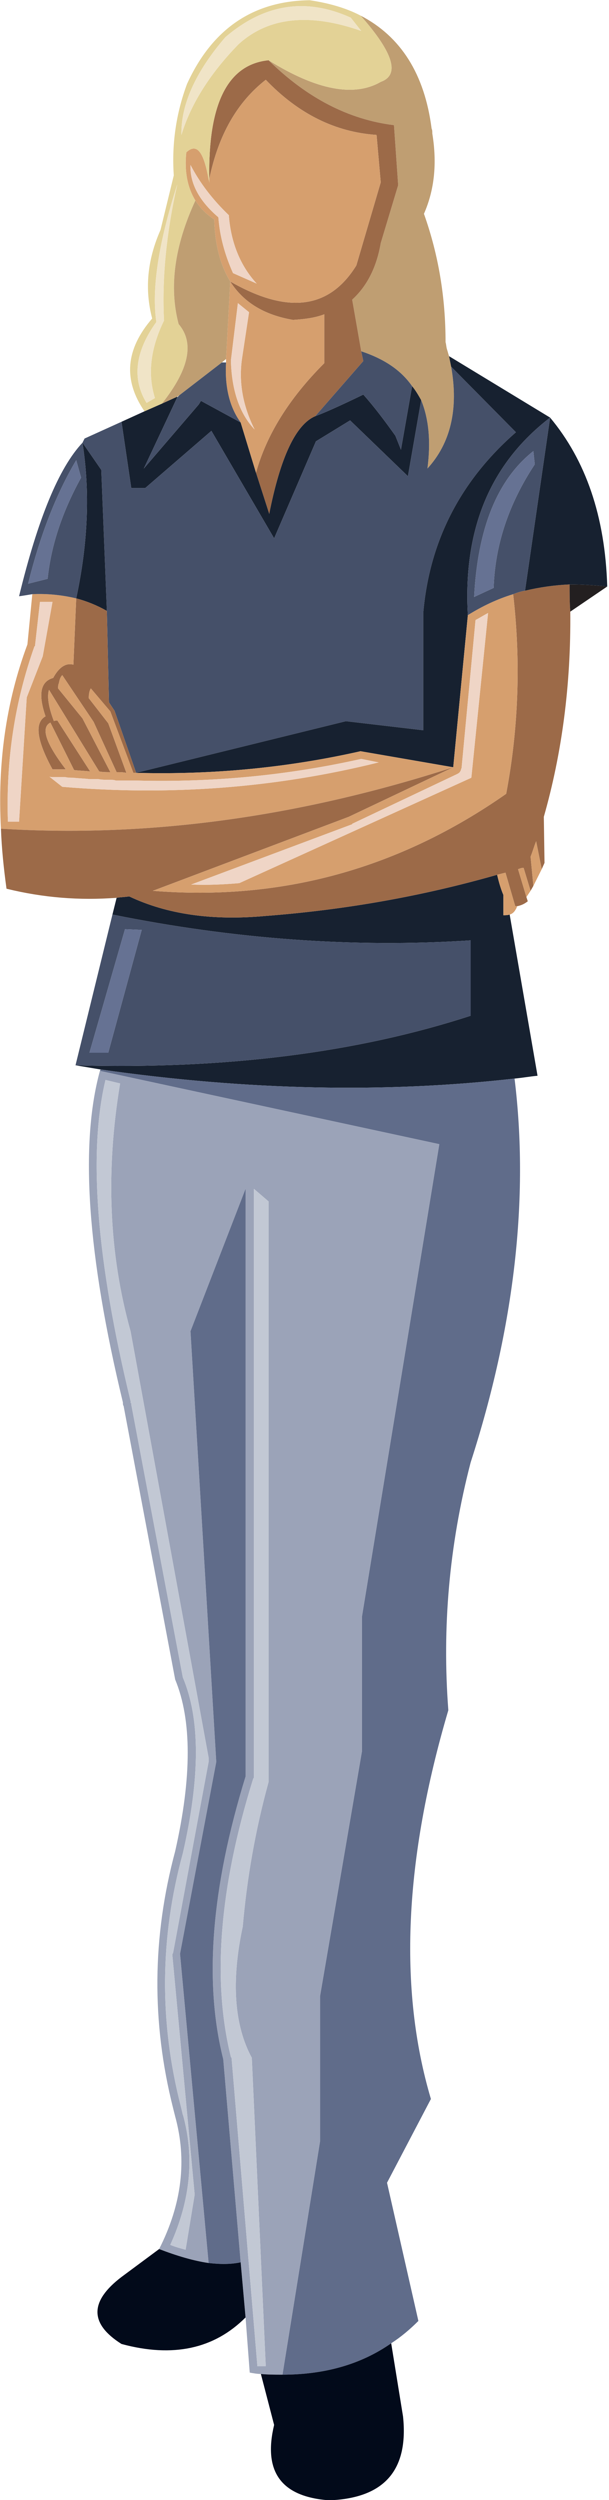<?xml version="1.0" encoding="UTF-8" standalone="no"?>
<!DOCTYPE svg PUBLIC "-//W3C//DTD SVG 1.1//EN" "http://www.w3.org/Graphics/SVG/1.1/DTD/svg11.dtd">
<svg width="100%" height="100%" viewBox="0 0 182 746" version="1.1" xmlns="http://www.w3.org/2000/svg" xmlns:xlink="http://www.w3.org/1999/xlink" xml:space="preserve" xmlns:serif="http://www.serif.com/" style="fill-rule:evenodd;clip-rule:evenodd;stroke-linejoin:round;stroke-miterlimit:1.414;">
    <g transform="matrix(1,0,0,1,-682.834,-840.425)">
        <g transform="matrix(4.167,0,0,4.167,0,0)">
            <path d="M194.872,211.248C194.872,211.097 194.872,210.998 194.822,210.898C194.322,207 192.623,204.3 189.724,202.801C192.073,205.45 192.573,207.049 191.173,207.549C189.274,208.649 186.575,208.149 183.127,206C185.875,208.699 188.875,210.248 192.123,210.648L192.423,214.946L191.173,219.094C190.874,220.843 190.174,222.193 189.125,223.143L189.774,226.841C191.423,227.391 192.623,228.191 193.423,229.34C193.672,229.64 193.873,229.99 194.072,230.34C194.622,231.689 194.772,233.289 194.522,235.238C196.171,233.439 196.771,230.99 196.222,227.941C196.171,227.691 196.122,227.441 196.072,227.191C196.021,227.042 195.972,226.841 195.922,226.691C195.872,226.542 195.872,226.341 195.822,226.192C195.822,222.993 195.322,219.944 194.272,216.996C195.022,215.295 195.222,213.397 194.872,211.248Z" style="fill:rgb(191,158,114);fill-rule:nonzero;"/>
        </g>
        <g transform="matrix(4.167,0,0,4.167,0,0)">
            <path d="M191.173,219.094L192.423,214.946L192.123,210.648C188.875,210.248 185.875,208.699 183.127,206C180.178,206.299 178.778,209.148 178.878,214.497C179.528,211.347 180.878,208.999 182.927,207.399C185.276,209.848 187.925,211.148 190.874,211.347L191.173,214.747L189.424,220.694C187.475,223.842 184.476,224.192 180.378,221.843C181.328,223.342 182.827,224.243 184.876,224.592C185.726,224.543 186.476,224.442 187.125,224.192L187.125,227.691C184.576,230.24 182.977,232.839 182.227,235.538L183.177,238.487C183.977,234.438 185.076,232.089 186.476,231.49L189.924,227.541L189.774,226.841L189.125,223.143C190.174,222.193 190.874,220.843 191.173,219.094Z" style="fill:rgb(156,106,72);fill-rule:nonzero;"/>
        </g>
        <g transform="matrix(4.167,0,0,4.167,0,0)">
            <path d="M194.072,230.34C193.873,229.99 193.672,229.64 193.423,229.34L192.623,233.888L192.223,232.889C191.474,231.839 190.724,230.839 189.924,229.94C188.175,230.79 187.025,231.29 186.476,231.49C185.076,232.089 183.977,234.438 183.177,238.487L182.227,235.538L181.127,231.939L178.279,230.39L178.129,230.64L174.18,235.238L176.58,230.14L176.58,230.09L175.48,230.589L174.23,231.139L172.581,231.889L173.281,236.637L174.28,236.637L179.028,232.539L183.527,240.236L186.525,233.289L188.975,231.79L193.123,235.788L194.072,230.34Z" style="fill:rgb(23,33,48);fill-rule:nonzero;"/>
        </g>
        <g transform="matrix(4.167,0,0,4.167,0,0)">
            <path d="M192.223,232.889L192.623,233.888L193.423,229.34C192.623,228.191 191.423,227.391 189.774,226.841L189.924,227.541L186.476,231.49C187.025,231.29 188.175,230.79 189.924,229.94C190.724,230.839 191.474,231.839 192.223,232.889Z" style="fill:rgb(69,80,105);fill-rule:nonzero;"/>
        </g>
        <g transform="matrix(4.167,0,0,4.167,0,0)">
            <path d="M194.072,230.34L193.123,235.788L188.975,231.79L186.525,233.289L183.527,240.236L179.028,232.539L174.28,236.637L173.281,236.637L172.581,231.889L169.932,233.088L169.782,233.388L171.132,235.337L171.531,245.434L171.682,251.981L172.081,252.581L173.631,257.029L188.675,253.331L194.222,253.98L194.222,245.584C194.672,240.386 196.921,236.087 200.87,232.639L196.222,227.941C196.771,230.99 196.171,233.439 194.522,235.238C194.772,233.289 194.622,231.689 194.072,230.34Z" style="fill:rgb(69,80,105);fill-rule:nonzero;"/>
        </g>
        <g transform="matrix(4.167,0,0,4.167,0,0)">
            <path d="M196.072,227.191C196.122,227.441 196.171,227.691 196.222,227.941L200.87,232.639C196.921,236.087 194.672,240.386 194.222,245.584L194.222,253.98L188.675,253.331L173.63,257.029C179.278,257.179 184.626,256.629 189.724,255.48L196.372,256.629L197.421,245.734C197.071,239.586 199.021,234.888 203.319,231.589L196.072,227.191Z" style="fill:rgb(23,33,48);fill-rule:nonzero;"/>
        </g>
        <g transform="matrix(4.167,0,0,4.167,0,0)">
            <path d="M180.578,221.244C179.978,219.894 179.628,218.594 179.528,217.245C178.179,216.095 177.479,214.846 177.529,213.497C178.179,214.747 179.079,215.946 180.278,217.095C180.428,219.094 181.127,220.744 182.277,221.994L180.578,221.244ZM190.874,211.347C187.925,211.148 185.276,209.848 182.927,207.399C180.878,208.999 179.528,211.347 178.878,214.497C178.878,214.596 178.878,214.696 178.878,214.846C178.878,214.747 178.878,214.646 178.829,214.546C178.479,212.547 177.979,211.897 177.229,212.597C177.079,213.997 177.329,215.146 177.879,216.045C178.229,216.595 178.679,217.045 179.229,217.395C179.278,219.245 179.678,220.694 180.378,221.843C184.476,224.192 187.475,223.842 189.424,220.694L191.173,214.747L190.874,211.347Z" style="fill:rgb(214,159,110);fill-rule:nonzero;"/>
        </g>
        <g transform="matrix(4.167,0,0,4.167,0,0)">
            <path d="M179.528,217.245C179.628,218.594 179.978,219.894 180.578,221.244L182.277,221.994C181.127,220.744 180.428,219.094 180.278,217.095C179.079,215.946 178.179,214.747 177.529,213.497C177.479,214.846 178.179,216.095 179.528,217.245Z" style="fill:rgb(239,213,198);fill-rule:nonzero;"/>
        </g>
        <g transform="matrix(4.167,0,0,4.167,0,0)">
            <path d="M175.08,224.742C174.73,222.393 175.23,219.094 176.58,214.896C175.78,218.445 175.48,221.693 175.63,224.642C174.68,226.591 174.43,228.441 174.98,230.19L174.38,230.54C173.331,228.84 173.531,226.891 175.08,224.742ZM189.024,202.951L189.774,203.901C186.076,202.601 183.127,202.901 180.978,204.85C178.878,207 177.529,209.199 176.879,211.347C176.829,209.199 177.879,206.849 180.028,204.35C182.827,201.952 185.826,201.502 189.024,202.951ZM189.724,202.801C188.675,202.252 187.425,201.901 186.076,201.702C182.027,201.752 179.079,203.751 177.279,207.699C176.479,209.848 176.18,212.047 176.33,214.247L175.38,218.145C174.43,220.294 174.23,222.393 174.78,224.493C172.881,226.691 172.681,228.89 174.23,231.139L175.48,230.589C177.429,228.141 177.829,226.242 176.679,224.892C175.979,222.243 176.379,219.295 177.879,216.045C177.329,215.146 177.079,213.997 177.229,212.597C177.979,211.897 178.479,212.547 178.829,214.546C178.878,214.646 178.878,214.747 178.878,214.846C178.878,214.696 178.878,214.596 178.878,214.497C178.778,209.148 180.178,206.299 183.127,206C186.575,208.149 189.274,208.649 191.173,207.549C192.573,207.049 192.073,205.45 189.724,202.801Z" style="fill:rgb(227,210,150);fill-rule:nonzero;"/>
        </g>
        <g transform="matrix(4.167,0,0,4.167,0,0)">
            <path d="M189.774,203.901L189.024,202.951C185.826,201.502 182.827,201.952 180.028,204.35C177.879,206.849 176.829,209.199 176.879,211.347C177.529,209.199 178.878,207 180.978,204.85C183.127,202.901 186.076,202.601 189.774,203.901Z" style="fill:rgb(240,228,199);fill-rule:nonzero;"/>
        </g>
        <g transform="matrix(4.167,0,0,4.167,0,0)">
            <path d="M176.58,214.896C175.23,219.094 174.73,222.393 175.08,224.742C173.531,226.891 173.331,228.84 174.38,230.54L174.98,230.19C174.43,228.441 174.68,226.591 175.63,224.642C175.48,221.693 175.78,218.445 176.58,214.896Z" style="fill:rgb(240,228,199);fill-rule:nonzero;"/>
        </g>
        <g transform="matrix(4.167,0,0,4.167,0,0)">
            <path d="M181.228,227.341C180.978,229.041 181.277,230.74 182.127,232.439C181.078,231.339 180.478,229.69 180.428,227.491L180.928,223.393L181.728,224.043L181.228,227.341ZM187.125,224.192C186.476,224.442 185.726,224.543 184.876,224.592C182.827,224.243 181.328,223.342 180.378,221.843L180.078,227.391C180.078,227.441 180.078,227.541 180.078,227.641C179.978,229.39 180.328,230.839 181.127,231.939L182.227,235.538C182.977,232.839 184.576,230.24 187.125,227.691L187.125,224.192Z" style="fill:rgb(214,159,110);fill-rule:nonzero;"/>
        </g>
        <g transform="matrix(4.167,0,0,4.167,0,0)">
            <path d="M182.127,232.439C181.277,230.74 180.978,229.041 181.228,227.341L181.728,224.043L180.928,223.393L180.428,227.491C180.478,229.69 181.078,231.339 182.127,232.439Z" style="fill:rgb(239,213,198);fill-rule:nonzero;"/>
        </g>
        <g transform="matrix(4.167,0,0,4.167,0,0)">
            <path d="M179.229,217.395C178.679,217.045 178.229,216.595 177.879,216.045C176.379,219.295 175.979,222.243 176.679,224.892C177.829,226.242 177.429,228.141 175.48,230.589L176.58,230.09L176.729,229.99L179.778,227.641L180.078,227.391L180.378,221.843C179.678,220.694 179.278,219.245 179.229,217.395Z" style="fill:rgb(191,158,114);fill-rule:nonzero;"/>
        </g>
        <g transform="matrix(4.167,0,0,4.167,0,0)">
            <path d="M180.078,227.641L179.778,227.641L176.729,229.99L176.58,230.14L174.18,235.238L178.129,230.64L178.279,230.39L181.127,231.939C180.328,230.839 179.978,229.39 180.078,227.641Z" style="fill:rgb(69,80,105);fill-rule:nonzero;"/>
        </g>
        <g transform="matrix(4.167,0,0,4.167,0,0)">
            <path d="M171.131,235.337L169.782,233.388C170.332,236.887 170.182,240.586 169.333,244.535C170.082,244.734 170.832,245.034 171.531,245.434L171.131,235.337Z" style="fill:rgb(23,33,48);fill-rule:nonzero;"/>
        </g>
        <g transform="matrix(4.167,0,0,4.167,0,0)">
            <path d="M172.081,252.581L171.681,251.981L171.531,245.434C170.832,245.034 170.082,244.734 169.333,244.535L169.132,249.283C168.583,249.132 168.083,249.482 167.683,250.232C166.783,250.482 166.583,251.381 167.133,252.981C166.333,253.43 166.483,254.68 167.633,256.779L168.583,256.779C167.133,254.88 166.783,253.781 167.483,253.43L169.182,256.83C169.582,256.879 169.982,256.879 170.332,256.929L167.983,253.281C167.883,253.281 167.783,253.281 167.733,253.331C167.333,252.281 167.233,251.532 167.383,251.082L170.981,256.929C171.231,256.979 171.531,256.979 171.781,256.979L169.782,253.13L168.033,250.982C168.033,250.832 168.033,250.732 168.083,250.631C168.133,250.382 168.183,250.182 168.333,250.032L170.582,253.38L172.231,256.979C172.481,256.979 172.681,256.979 172.931,257.029L171.631,253.481L170.232,251.681C170.232,251.381 170.282,251.131 170.382,250.982L171.781,252.631L173.431,257.029C173.48,257.029 173.581,257.029 173.63,257.029L172.081,252.581Z" style="fill:rgb(156,106,72);fill-rule:nonzero;"/>
        </g>
        <g transform="matrix(4.167,0,0,4.167,0,0)">
            <path d="M166.333,247.983C166.383,247.933 166.383,247.933 166.383,247.883L166.733,244.784C167.033,244.784 167.333,244.784 167.633,244.784L166.933,248.682L165.784,251.631L165.234,260.528C164.984,260.528 164.684,260.528 164.434,260.528C164.284,256.08 164.934,251.931 166.333,247.983ZM172.181,257.579L173.63,257.579C179.278,257.729 184.626,257.179 189.774,256.03L191.023,256.28C183.577,258.128 176.03,258.678 168.333,258.029L167.383,257.279C167.433,257.329 167.533,257.329 167.633,257.329L168.533,257.329C168.732,257.379 168.933,257.379 169.132,257.379C169.532,257.429 169.932,257.429 170.282,257.479L170.932,257.479C171.182,257.529 171.481,257.529 171.781,257.529C171.931,257.529 172.031,257.529 172.181,257.579ZM173.63,257.029C173.581,257.029 173.48,257.029 173.431,257.029L171.781,252.631L170.382,250.982C170.282,251.131 170.232,251.381 170.232,251.681L171.631,253.481L172.931,257.029C172.681,256.979 172.481,256.979 172.231,256.979L170.582,253.38L168.333,250.032C168.183,250.182 168.133,250.382 168.083,250.631C168.033,250.732 168.033,250.832 168.033,250.982L169.782,253.13L171.781,256.979C171.531,256.979 171.231,256.979 170.981,256.929L167.383,251.082C167.233,251.532 167.333,252.281 167.733,253.331C167.783,253.281 167.883,253.281 167.983,253.281L170.332,256.929C169.982,256.879 169.582,256.879 169.182,256.83L167.483,253.43C166.783,253.781 167.133,254.88 168.583,256.779L167.633,256.779C166.483,254.68 166.333,253.43 167.133,252.981C166.583,251.381 166.783,250.482 167.683,250.232C168.083,249.482 168.583,249.132 169.132,249.283L169.333,244.535C168.283,244.285 167.233,244.184 166.184,244.234L165.833,247.833C164.284,251.981 163.685,256.379 163.935,261.028C174.43,261.677 185.226,260.228 196.372,256.629L189.724,255.48C184.626,256.629 179.278,257.179 173.63,257.029Z" style="fill:rgb(214,159,110);fill-rule:nonzero;"/>
        </g>
        <g transform="matrix(4.167,0,0,4.167,0,0)">
            <path d="M172.231,257.579L172.181,257.579C172.031,257.529 171.931,257.529 171.781,257.529C171.481,257.529 171.182,257.529 170.932,257.479C170.682,257.479 170.482,257.479 170.332,257.479L170.282,257.479C169.932,257.429 169.532,257.429 169.132,257.379C168.933,257.379 168.732,257.379 168.533,257.329L167.633,257.329C167.533,257.329 167.433,257.329 167.383,257.279L168.333,258.029C176.03,258.678 183.577,258.128 191.023,256.28L189.774,256.03C184.626,257.179 179.278,257.729 173.63,257.579L172.231,257.579Z" style="fill:rgb(239,213,198);fill-rule:nonzero;"/>
        </g>
        <g transform="matrix(4.167,0,0,4.167,0,0)">
            <path d="M166.383,247.883C166.383,247.933 166.383,247.933 166.333,247.983C164.934,251.931 164.284,256.08 164.434,260.528C164.684,260.528 164.984,260.528 165.234,260.528L165.784,251.631L166.933,248.682L167.633,244.784C167.333,244.784 167.033,244.784 166.733,244.784L166.383,247.883Z" style="fill:rgb(239,213,198);fill-rule:nonzero;"/>
        </g>
        <g transform="matrix(4.167,0,0,4.167,0,0)">
            <path d="M169.333,234.638L169.682,235.887C168.333,238.336 167.533,240.736 167.283,243.134L165.884,243.485C166.733,240.036 167.883,237.087 169.333,234.638ZM166.184,244.234C167.233,244.184 168.283,244.285 169.333,244.535C170.182,240.586 170.332,236.887 169.782,233.388C168.083,235.188 166.583,238.836 165.234,244.384C165.584,244.335 165.884,244.285 166.184,244.234Z" style="fill:rgb(69,80,105);fill-rule:nonzero;"/>
        </g>
        <g transform="matrix(4.167,0,0,4.167,0,0)">
            <path d="M169.682,235.887L169.333,234.638C167.883,237.087 166.733,240.036 165.884,243.485L167.283,243.134C167.533,240.736 168.333,238.336 169.682,235.887Z" style="fill:rgb(102,114,147);fill-rule:nonzero;"/>
        </g>
        <g transform="matrix(4.167,0,0,4.167,0,0)">
            <path d="M172.231,265.976L171.931,267.175C180.578,268.924 189.174,269.574 197.621,269.024L197.621,274.422C189.474,277.071 180.028,278.271 169.282,277.971C169.882,278.071 170.482,278.17 171.082,278.271C181.627,279.77 191.523,279.97 200.77,278.92C201.319,278.871 201.869,278.77 202.419,278.72L200.42,267.175C200.27,267.225 200.12,267.225 199.97,267.225L199.97,265.776C199.82,265.426 199.67,264.976 199.52,264.327C194.272,265.826 188.774,266.826 182.927,267.275C179.128,267.625 175.88,267.175 173.131,265.876C172.831,265.925 172.531,265.925 172.231,265.976Z" style="fill:rgb(23,33,48);fill-rule:nonzero;"/>
        </g>
        <g transform="matrix(4.167,0,0,4.167,0,0)">
            <path d="M172.231,265.976C172.531,265.925 172.831,265.925 173.131,265.876C175.88,267.175 179.128,267.625 182.927,267.275C188.774,266.826 194.272,265.826 199.52,264.327C199.72,264.276 199.92,264.226 200.12,264.176L200.82,266.576C200.87,266.576 200.92,266.576 200.97,266.576C201.22,266.525 201.469,266.425 201.719,266.225L201.62,265.925L201.02,263.926C201.169,263.877 201.27,263.827 201.419,263.827L201.919,265.476L202.119,265.126L201.919,263.027C202.069,262.677 202.169,262.277 202.319,261.927L202.719,263.926L202.919,263.477L202.869,260.178C204.168,255.629 204.818,250.732 204.768,245.484C204.718,244.835 204.718,244.184 204.718,243.535C203.619,243.585 202.569,243.735 201.52,243.985C201.22,244.035 200.92,244.134 200.67,244.234C201.22,248.982 201.07,253.781 200.17,258.529C192.523,263.877 184.077,266.225 174.83,265.476L188.875,260.178L196.372,256.629C185.226,260.228 174.43,261.677 163.935,261.028C163.984,262.427 164.134,263.877 164.334,265.326C166.983,265.976 169.582,266.175 172.231,265.976Z" style="fill:rgb(156,106,72);fill-rule:nonzero;"/>
        </g>
        <g transform="matrix(4.167,0,0,4.167,0,0)">
            <path d="M171.082,278.271L171.032,278.371L195.372,283.619L189.824,317.455L189.824,327.101L186.825,344.594L186.825,354.99L184.126,371.733C187.175,371.733 189.774,370.984 191.923,369.484C192.623,369.035 193.273,368.485 193.873,367.885L191.624,357.989L194.772,351.991C192.423,344.094 192.873,334.798 196.021,324.152C195.572,318.254 196.072,312.357 197.621,306.41C200.77,296.664 201.819,287.467 200.77,278.92C191.523,279.97 181.627,279.77 171.082,278.271Z" style="fill:rgb(96,108,138);fill-rule:nonzero;"/>
        </g>
        <g transform="matrix(4.167,0,0,4.167,0,0)">
            <path d="M189.074,260.728C189.125,260.728 189.125,260.728 189.125,260.677L196.622,257.129C196.721,257.08 196.821,257.029 196.871,256.929C196.921,256.879 196.921,256.779 196.971,256.679L197.971,246.084C198.271,245.934 198.571,245.734 198.871,245.584L197.671,257.379L181.028,264.926C179.878,265.026 178.729,265.076 177.579,265.026L189.074,260.728ZM188.875,260.178L174.83,265.476C184.076,266.225 192.523,263.877 200.17,258.529C201.07,253.781 201.22,248.982 200.67,244.234C199.52,244.585 198.471,245.084 197.421,245.734L196.372,256.629L188.875,260.178Z" style="fill:rgb(214,159,110);fill-rule:nonzero;"/>
        </g>
        <g transform="matrix(4.167,0,0,4.167,0,0)">
            <path d="M189.125,260.677C189.125,260.728 189.125,260.728 189.074,260.728L177.579,265.026C178.729,265.076 179.878,265.026 181.028,264.926L197.671,257.379L198.871,245.584C198.571,245.734 198.271,245.934 197.971,246.084L196.971,256.679C196.921,256.779 196.921,256.879 196.871,256.929C196.821,257.029 196.721,257.08 196.622,257.129L189.125,260.677Z" style="fill:rgb(239,213,198);fill-rule:nonzero;"/>
        </g>
        <g transform="matrix(4.167,0,0,4.167,0,0)">
            <path d="M172.831,268.225L174.03,268.275L171.631,277.071L170.282,277.071L172.831,268.225ZM171.931,267.175L169.282,277.971C180.028,278.271 189.474,277.071 197.621,274.422L197.621,269.024C189.174,269.574 180.578,268.924 171.931,267.175Z" style="fill:rgb(69,80,105);fill-rule:nonzero;"/>
        </g>
        <g transform="matrix(4.167,0,0,4.167,0,0)">
            <path d="M174.03,268.275L172.831,268.225L170.282,277.071L171.631,277.071L174.03,268.275Z" style="fill:rgb(102,114,147);fill-rule:nonzero;"/>
        </g>
        <g transform="matrix(4.167,0,0,4.167,0,0)">
            <path d="M204.718,243.535C204.718,244.184 204.718,244.835 204.768,245.484L207.417,243.684C206.467,243.585 205.568,243.535 204.718,243.535Z" style="fill:rgb(35,31,32);fill-rule:nonzero;"/>
        </g>
        <g transform="matrix(4.167,0,0,4.167,0,0)">
            <path d="M201.52,243.985C202.569,243.735 203.619,243.585 204.718,243.535C205.568,243.535 206.467,243.585 207.417,243.684C207.267,238.636 205.868,234.638 203.319,231.589L201.52,243.985Z" style="fill:rgb(23,33,48);fill-rule:nonzero;"/>
        </g>
        <g transform="matrix(4.167,0,0,4.167,0,0)">
            <path d="M202.119,233.989L202.219,234.938C200.37,237.737 199.37,240.686 199.271,243.785L197.871,244.434C198.121,239.537 199.52,236.038 202.119,233.989ZM197.421,245.734C198.471,245.084 199.52,244.585 200.67,244.234C200.919,244.134 201.22,244.035 201.52,243.985L203.319,231.589C199.021,234.888 197.071,239.586 197.421,245.734Z" style="fill:rgb(69,80,105);fill-rule:nonzero;"/>
        </g>
        <g transform="matrix(4.167,0,0,4.167,0,0)">
            <path d="M202.219,234.938L202.119,233.989C199.52,236.038 198.121,239.537 197.871,244.434L199.271,243.785C199.37,240.686 200.37,237.737 202.219,234.938Z" style="fill:rgb(102,114,147);fill-rule:nonzero;"/>
        </g>
        <g transform="matrix(4.167,0,0,4.167,0,0)">
            <path d="M201.919,265.476L201.419,263.827C201.27,263.827 201.169,263.877 201.02,263.926L201.619,265.925L201.919,265.476Z" style="fill:rgb(214,159,110);fill-rule:nonzero;"/>
        </g>
        <g transform="matrix(4.167,0,0,4.167,0,0)">
            <path d="M201.919,263.027L202.119,265.126L202.719,263.926L202.319,261.927C202.169,262.277 202.069,262.677 201.919,263.027Z" style="fill:rgb(214,159,110);fill-rule:nonzero;"/>
        </g>
        <g transform="matrix(4.167,0,0,4.167,0,0)">
            <path d="M200.42,267.175C200.62,267.126 200.77,266.975 200.87,266.775C200.919,266.725 200.919,266.626 200.97,266.576C200.919,266.576 200.87,266.576 200.82,266.576L200.12,264.176C199.92,264.226 199.72,264.276 199.52,264.327C199.67,264.976 199.82,265.426 199.97,265.776L199.97,267.225C200.12,267.225 200.27,267.225 200.42,267.175Z" style="fill:rgb(214,159,110);fill-rule:nonzero;"/>
        </g>
        <g transform="matrix(4.167,0,0,4.167,0,0)">
            <path d="M182.077,286.817L183.127,287.717L183.127,329.3C182.177,332.749 181.577,336.198 181.277,339.646C180.428,343.594 180.678,346.744 181.927,349.043L182.927,371.133L182.327,371.133L180.478,349.092C180.478,349.043 180.478,349.043 180.428,348.993C179.079,343.545 179.578,336.897 182.027,329.05C182.077,329.001 182.077,328.951 182.077,328.901L182.077,286.817ZM171.432,279.02L172.481,279.27C171.432,285.568 171.681,291.465 173.231,297.013L178.829,327.551L178.829,327.851L176.279,341.545C176.229,341.595 176.229,341.645 176.229,341.696L177.829,358.838L177.179,362.787C176.829,362.687 176.43,362.587 176.08,362.437C177.529,359.239 177.829,356.139 176.979,353.09L176.979,353.141C176.929,352.891 176.879,352.691 176.829,352.491C175.28,346.444 175.33,340.446 176.979,334.398C178.229,328.951 178.229,324.753 176.979,321.803L173.281,302.261C173.281,302.211 173.281,302.211 173.281,302.162C173.231,302.162 173.231,302.162 173.231,302.111C173.231,302.061 173.231,302.061 173.231,302.011C170.782,291.916 170.182,284.268 171.432,279.02ZM195.372,283.619L171.032,278.371C169.582,283.669 170.132,291.565 172.681,302.111C172.681,302.211 172.681,302.311 172.731,302.361L176.43,321.954C177.629,324.852 177.629,328.951 176.43,334.249C174.78,340.396 174.73,346.494 176.279,352.641C176.33,352.841 176.379,353.041 176.43,353.241C177.279,356.339 176.929,359.488 175.28,362.737C176.58,363.237 177.779,363.586 178.829,363.737L176.779,341.595L179.378,327.851L177.529,297.013L181.478,286.817L181.478,328.901C179.028,336.847 178.479,343.594 179.878,349.142L181.127,363.687L181.478,367.635L181.777,371.584C182.027,371.633 182.327,371.683 182.577,371.683C183.077,371.733 183.577,371.733 184.126,371.733L186.825,354.99L186.825,344.594L189.824,327.101L189.824,317.455L195.372,283.619Z" style="fill:rgb(155,163,184);fill-rule:nonzero;"/>
        </g>
        <g transform="matrix(4.167,0,0,4.167,0,0)">
            <path d="M172.481,279.27L171.432,279.02C170.182,284.268 170.782,291.916 173.231,302.011C173.231,302.061 173.231,302.061 173.231,302.111C173.231,302.162 173.231,302.162 173.281,302.162C173.281,302.211 173.281,302.211 173.281,302.261L176.979,321.803C178.229,324.753 178.229,328.951 176.979,334.398C175.33,340.446 175.28,346.444 176.829,352.491C176.879,352.691 176.929,352.891 176.979,353.141L176.979,353.09C177.829,356.139 177.529,359.239 176.08,362.437C176.43,362.587 176.829,362.687 177.179,362.787L177.829,358.838L176.229,341.696C176.229,341.645 176.229,341.595 176.28,341.545L178.829,327.851L178.829,327.551L173.231,297.013C171.682,291.465 171.432,285.568 172.481,279.27Z" style="fill:rgb(194,200,212);fill-rule:nonzero;"/>
        </g>
        <g transform="matrix(4.167,0,0,4.167,0,0)">
            <path d="M183.127,287.717L182.077,286.817L182.077,328.901C182.077,328.951 182.077,329.001 182.027,329.05C179.578,336.897 179.079,343.545 180.428,348.993C180.478,349.043 180.478,349.043 180.478,349.092L182.327,371.133L182.927,371.133L181.927,349.043C180.678,346.744 180.428,343.594 181.277,339.646C181.578,336.198 182.177,332.749 183.127,329.3L183.127,287.717Z" style="fill:rgb(194,200,212);fill-rule:nonzero;"/>
        </g>
        <g transform="matrix(4.167,0,0,4.167,0,0)">
            <path d="M177.529,297.013L179.378,327.851L176.779,341.595L178.829,363.737C179.678,363.836 180.428,363.836 181.127,363.686L179.878,349.142C178.479,343.594 179.028,336.847 181.478,328.901L181.478,286.817L177.529,297.013Z" style="fill:rgb(96,108,138);fill-rule:nonzero;"/>
        </g>
        <g transform="matrix(4.167,0,0,4.167,0,0)">
            <path d="M184.126,371.733C183.577,371.733 183.077,371.733 182.577,371.683L183.526,375.332C182.727,378.68 184.026,380.48 187.475,380.73C191.423,380.58 193.173,378.581 192.773,374.732L191.923,369.484C189.774,370.984 187.175,371.733 184.126,371.733Z" style="fill:rgb(2,10,26);fill-rule:nonzero;"/>
        </g>
        <g transform="matrix(4.167,0,0,4.167,0,0)">
            <path d="M181.478,367.635L181.127,363.687C180.428,363.836 179.678,363.836 178.829,363.737C177.779,363.586 176.58,363.237 175.28,362.737L172.581,364.736C170.282,366.486 170.282,368.085 172.581,369.535C176.279,370.534 179.229,369.884 181.478,367.635Z" style="fill:rgb(2,10,26);fill-rule:nonzero;"/>
        </g>
    </g>
</svg>
